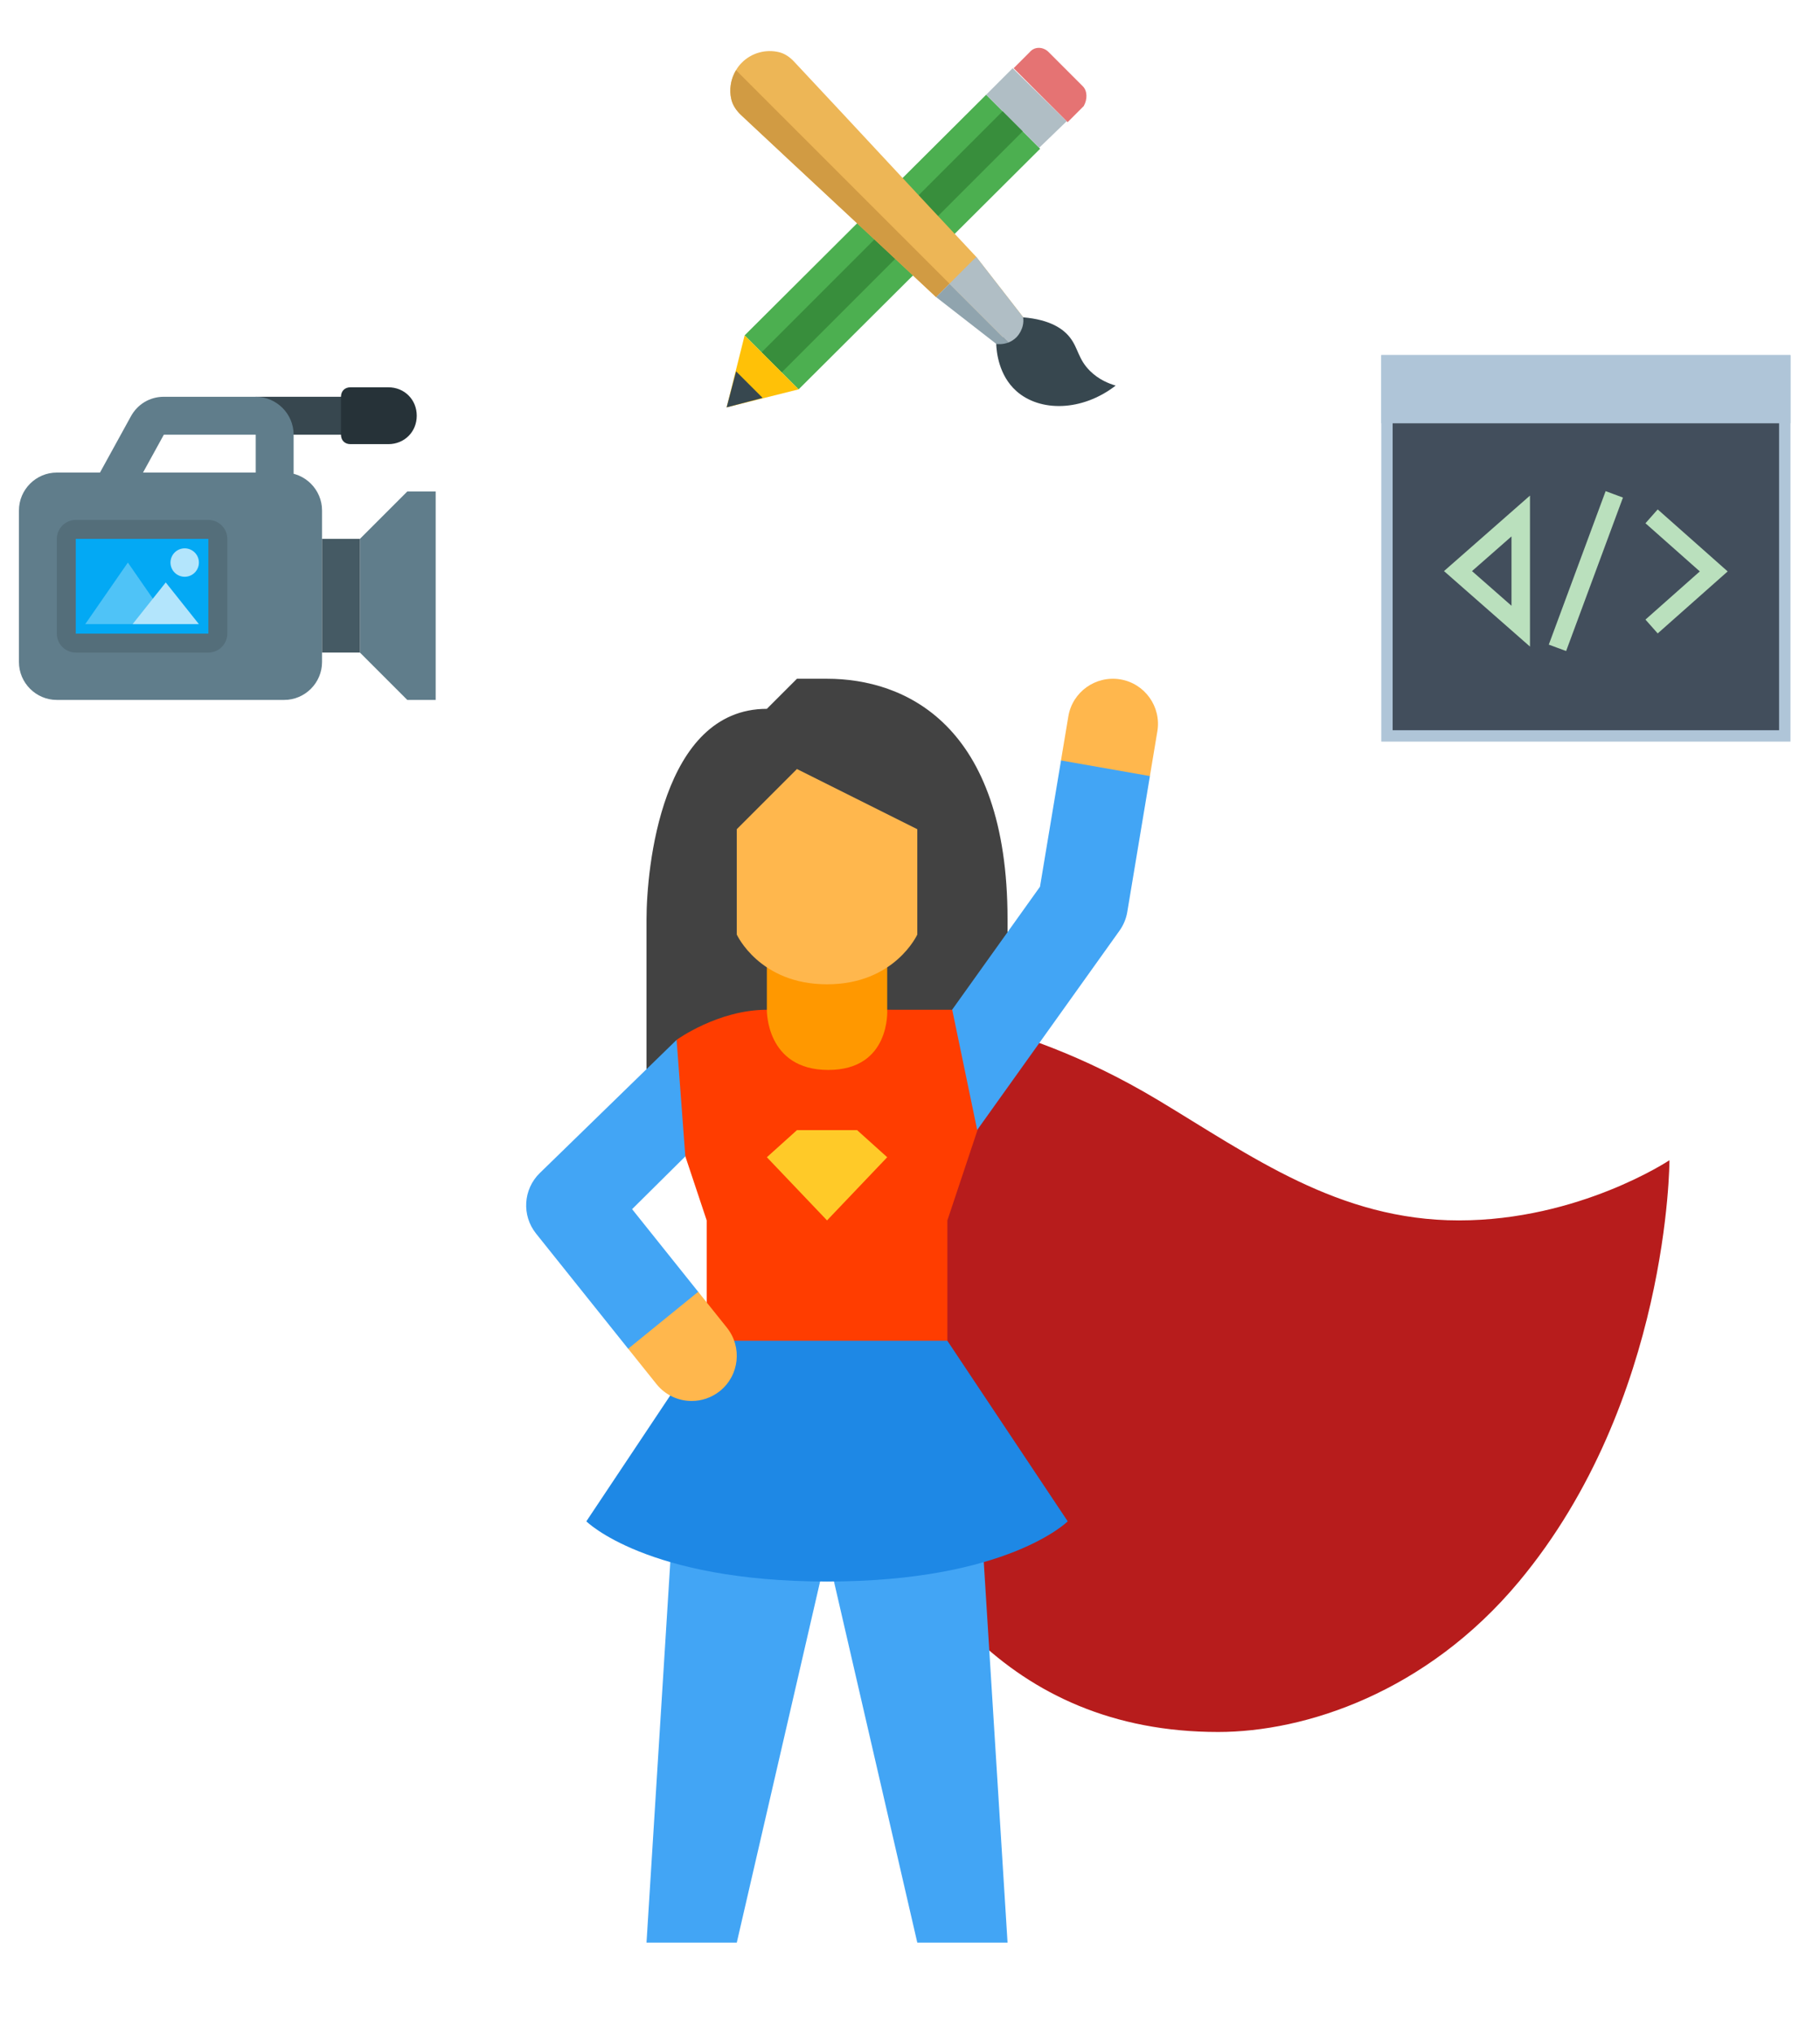 <svg width="197" height="220" viewBox="0 0 197 220" fill="none" xmlns="http://www.w3.org/2000/svg">
<path d="M109.059 119.046V99.507C109.059 78.339 97.892 73.454 89.52 73.454H86.263L83.007 76.71C71.609 76.71 69.98 93.964 69.98 99.507V119.046H109.059Z" fill="#424242"/>
<path d="M86.263 121.782L96.033 109.276C96.033 109.276 109.059 109.276 125.342 119.046C135.411 125.087 144.882 132.072 157.908 132.072C170.934 132.072 180.704 125.559 180.704 125.559C180.704 125.559 180.704 151.612 164.421 171.151C154.404 183.171 141.264 187.434 131.855 187.434C86.263 187.434 86.263 121.782 86.263 121.782Z" fill="#B71C1C"/>
<path d="M103.767 109.276L105.803 122.303L102.546 132.072V158.125H76.493V132.072L73.237 122.303V112.533C73.237 112.533 77.715 109.276 83.007 109.276C89.52 109.276 96.033 109.276 96.033 109.276H103.767Z" fill="#FF3D00"/>
<path d="M105.803 158.125L109.059 210.23H99.29L89.52 167.895L79.75 210.23H69.98L73.237 158.125H105.803Z" fill="#42A5F5"/>
<path d="M63.467 164.638C63.467 164.638 69.98 171.151 89.52 171.151C109.059 171.151 115.572 164.638 115.572 164.638L102.546 145.099H76.493L63.467 164.638Z" fill="#1E88E5"/>
<path d="M89.653 115.789C82.87 115.789 83.007 109.276 83.007 109.276V102.763H96.033V109.276C96.033 109.276 96.437 115.789 89.653 115.789Z" fill="#FF9800"/>
<path d="M83.007 125.234L89.52 132.072L96.033 125.234L92.776 122.303H86.263L83.007 125.234Z" fill="#FFCA28"/>
<path d="M86.263 83.224L79.75 89.737V101.135C79.75 101.135 82.192 106.521 89.52 106.521C96.847 106.521 99.29 101.135 99.29 101.135V89.737L86.263 83.224Z" fill="#FFB74D"/>
<path d="M114.846 82.299L112.57 95.96L103.067 109.263L105.773 122.283L121.177 100.718C121.61 100.109 121.9 99.415 122.02 98.683L124.469 83.989C124.469 83.989 123.505 81.895 119.799 81.436C116.097 80.977 114.846 82.299 114.846 82.299Z" fill="#42A5F5"/>
<path d="M125.274 79.143C125.72 76.483 123.919 73.962 121.262 73.519C118.594 73.083 116.08 74.874 115.638 77.531L114.843 82.296L124.466 83.986L125.274 79.143Z" fill="#FFB74D"/>
<path d="M68.42 130.854L74.181 125.142L73.237 112.533L58.432 126.943C56.628 128.695 56.452 131.532 58.025 133.499L67.994 145.962C67.994 145.962 70.342 147.515 73.484 144.949C76.627 142.383 75.575 139.8 75.575 139.8L68.42 130.854Z" fill="#42A5F5"/>
<path d="M74.868 151.612C75.937 151.612 77.014 151.263 77.92 150.54C80.024 148.854 80.365 145.783 78.679 143.676L75.575 139.797L67.994 145.958L71.052 149.778C72.016 150.987 73.436 151.612 74.868 151.612Z" fill="#FFB74D"/>
<path d="M150.128 39.043H193.187V79.641H150.128V39.043Z" fill="#424E5C"/>
<path d="M192.572 39.658V79.026H150.743V39.658H192.572ZM193.803 38.428H149.513V80.257H193.803V38.428Z" fill="#AFC5D8"/>
<path d="M149.513 38.428H193.803V45.809H149.513V38.428Z" fill="#AFC5D8"/>
<path d="M178.77 67.8L185.498 61.838L178.77 55.877M174.734 53.498L168.582 70.107L174.734 53.498ZM164.607 67.764L157.817 61.803L164.607 55.841V67.764Z" stroke="#BAE0BD" stroke-width="2" stroke-miterlimit="10"/>
<path d="M117.201 9.33L113.51 5.639C112.895 5.024 111.972 5.024 111.459 5.639L109.717 7.382L115.56 13.225L117.303 11.482C117.713 10.765 117.713 9.842 117.201 9.33Z" fill="#E57373"/>
<path d="M80.6 36.293L106.743 10.252L112.587 16.096L86.444 42.136L80.6 36.293Z" fill="#4CAF50"/>
<path d="M109.05 11.512L82.445 38.118L84.62 40.293L111.225 13.687L109.05 11.512Z" fill="#388E3C"/>
<path d="M115.458 13.123L112.485 15.993L106.743 10.252L109.614 7.382L115.458 13.123Z" fill="#B0BEC5"/>
<path d="M80.6 36.293L78.652 44.084L86.444 42.136L80.6 36.293Z" fill="#FFC107"/>
<path d="M79.678 40.189L78.652 44.084L82.548 43.059L79.678 40.189Z" fill="#37474F"/>
<path d="M80.278 12.511C87.688 19.456 93.831 25.121 101.323 32.15L102.773 30.7L109.144 37.072C109.435 36.956 109.739 36.782 110.022 36.499C110.109 36.412 110.928 35.564 110.747 34.324C109.05 32.15 107.369 29.974 105.672 27.8C98.615 20.277 92.932 14.114 85.947 6.663C85.508 6.194 84.961 5.802 84.337 5.65C82.914 5.303 81.373 5.703 80.3 6.777C80.054 7.023 79.835 7.299 79.669 7.596C79.177 8.41 78.974 9.36 79.08 10.291C79.177 11.146 79.65 11.922 80.278 12.511Z" fill="#EDB656"/>
<path d="M110.732 34.34C113.732 34.591 115.106 35.623 115.806 36.514C116.72 37.677 116.692 38.859 117.981 40.139C118.929 41.081 120.024 41.513 120.762 41.728C117.114 44.551 112.552 44.591 110.007 42.315C108.086 40.599 107.868 38.059 107.832 37.24" fill="#37474F"/>
<path d="M80.192 12.43C87.641 19.412 93.802 25.094 101.323 32.15L102.773 30.7L79.669 7.596C79.088 8.559 78.91 9.712 79.169 10.798C79.32 11.43 79.718 11.985 80.192 12.43Z" fill="#D19B43"/>
<path d="M101.323 32.149C103.498 33.846 105.673 35.527 107.848 37.224C107.935 37.238 108.5 37.311 109.146 37.071L102.774 30.699L101.323 32.149Z" fill="#90A4AE"/>
<path d="M102.773 30.699L109.144 37.071C109.435 36.955 109.739 36.781 110.022 36.498C110.109 36.411 110.928 35.563 110.747 34.323C109.05 32.149 107.369 29.973 105.672 27.799L102.773 30.699Z" fill="#B0BEC5"/>
<path d="M27.681 42.939H37.933V47.039H27.681V42.939Z" fill="#37474F"/>
<path d="M27.681 42.939H17.736C16.198 42.939 14.866 43.759 14.148 45.092L10.765 51.243L14.353 53.191L17.736 47.039H27.681V54.421H31.782V47.039C31.782 44.784 29.936 42.939 27.681 42.939Z" fill="#607D8B"/>
<path d="M30.757 75.746H6.151C3.896 75.746 2.05 73.9 2.05 71.645V55.241C2.05 52.986 3.896 51.14 6.151 51.14H30.757C33.012 51.14 34.858 52.986 34.858 55.241V71.645C34.858 73.9 33.012 75.746 30.757 75.746ZM38.958 70.62L44.084 75.746H47.16V53.191H44.084L38.958 58.317V70.62Z" fill="#607D8B"/>
<path d="M22.555 70.62H8.202C7.074 70.62 6.151 69.697 6.151 68.569V58.317C6.151 57.189 7.074 56.266 8.202 56.266H22.555C23.683 56.266 24.605 57.189 24.605 58.317V68.569C24.605 69.697 23.683 70.62 22.555 70.62Z" fill="#546E7A"/>
<path d="M34.858 58.317H38.958V70.62H34.858V58.317Z" fill="#455A64"/>
<path d="M42.034 48.065H37.933C37.318 48.065 36.908 47.655 36.908 47.039V42.939C36.908 42.324 37.318 41.913 37.933 41.913H42.034C43.777 41.913 45.11 43.246 45.11 44.989C45.11 46.732 43.777 48.065 42.034 48.065Z" fill="#263238"/>
<path d="M8.202 58.317H22.555V68.569H8.202V58.317Z" fill="#03A9F4"/>
<path d="M13.841 60.88L9.227 67.544H18.454L13.841 60.88Z" fill="#4FC3F7"/>
<path d="M19.992 59.342C19.584 59.342 19.193 59.504 18.904 59.792C18.616 60.081 18.454 60.472 18.454 60.88C18.454 61.288 18.616 61.679 18.904 61.967C19.193 62.256 19.584 62.418 19.992 62.418C20.4 62.418 20.791 62.256 21.079 61.967C21.368 61.679 21.53 61.288 21.53 60.88C21.53 60.472 21.368 60.081 21.079 59.792C20.791 59.504 20.4 59.342 19.992 59.342ZM17.941 63.033L14.353 67.544H21.53L17.941 63.033Z" fill="#B3E5FC"/>
</svg>
